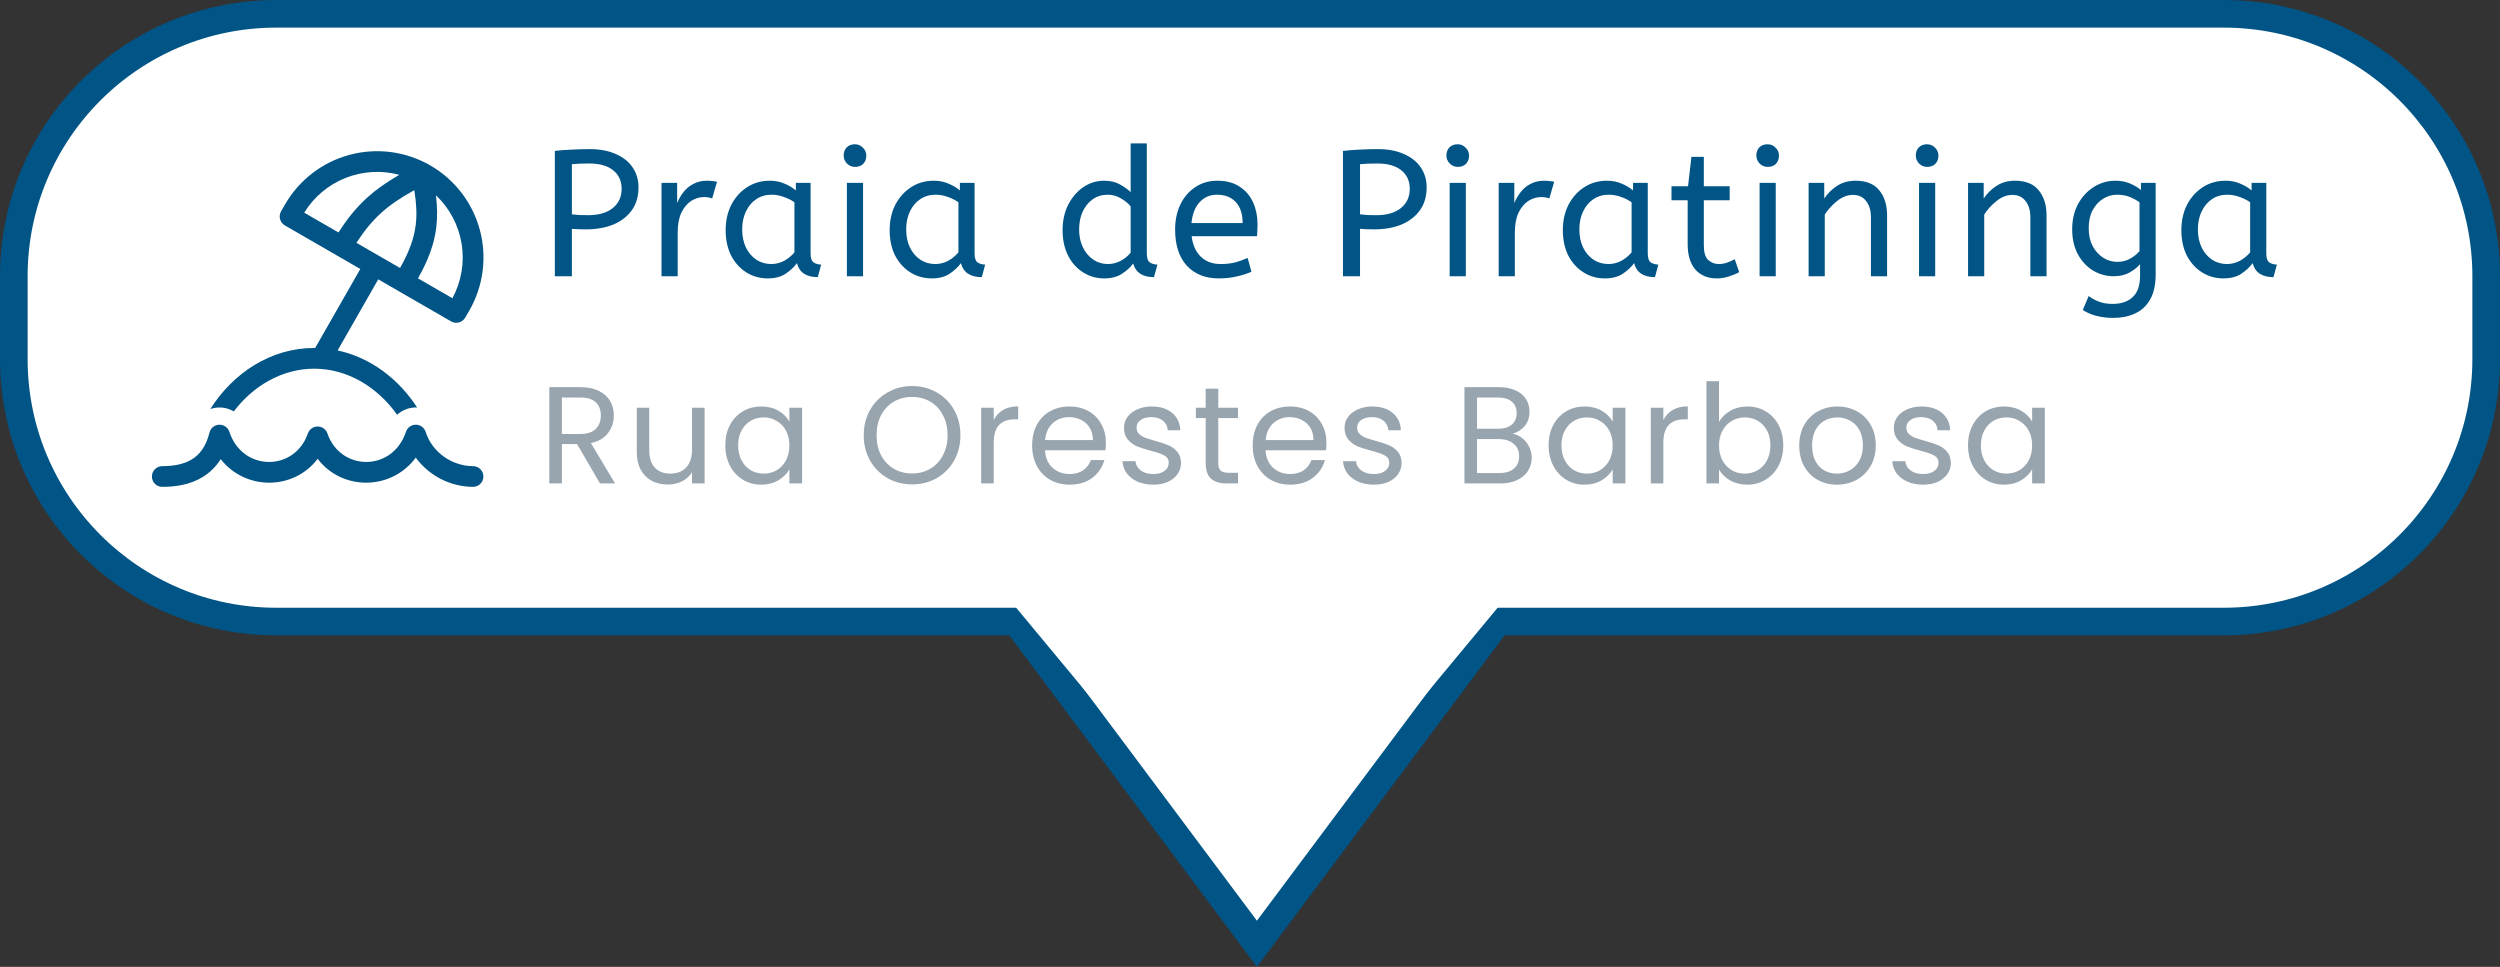 <svg width="181" height="70" viewBox="0 0 181 70" fill="none" xmlns="http://www.w3.org/2000/svg">
<rect x="0" y="0" width="181" height="70" fill="#333333" stroke="none"/>
<path d="M20 1H161C171.493 1 180 9.507 180 20V26C180 36.493 171.493 45 161 45H20C9.507 45 1 36.493 1 26V20C1 9.507 9.507 1 20 1Z" fill="url(#paint0_linear_294_383)" stroke="#015486" stroke-width="2"/>
<path d="M40.17 20V10.926C40.525 10.883 40.915 10.852 41.34 10.835C41.773 10.809 42.22 10.796 42.679 10.796C43.433 10.796 44.074 10.917 44.603 11.16C45.132 11.394 45.535 11.719 45.812 12.135C46.089 12.551 46.228 13.028 46.228 13.565C46.228 14.215 46.068 14.765 45.747 15.216C45.426 15.667 44.98 16.013 44.408 16.256C43.836 16.49 43.173 16.607 42.419 16.607C42.055 16.607 41.717 16.594 41.405 16.568V20H40.17ZM42.575 15.58C43.346 15.58 43.944 15.407 44.369 15.06C44.794 14.713 45.006 14.25 45.006 13.669C45.006 13.106 44.802 12.659 44.395 12.33C43.988 12.001 43.407 11.836 42.653 11.836C42.419 11.836 42.198 11.84 41.99 11.849C41.782 11.858 41.587 11.871 41.405 11.888V15.515C41.544 15.532 41.713 15.55 41.912 15.567C42.111 15.576 42.332 15.58 42.575 15.58ZM47.894 20V13.24H49.025V14.709C49.137 14.423 49.289 14.159 49.48 13.916C49.67 13.665 49.909 13.465 50.195 13.318C50.481 13.162 50.814 13.084 51.196 13.084C51.326 13.084 51.456 13.093 51.586 13.11C51.716 13.119 51.824 13.136 51.911 13.162L51.56 14.371C51.395 14.302 51.2 14.267 50.975 14.267C50.654 14.267 50.346 14.358 50.052 14.54C49.766 14.722 49.527 15.004 49.337 15.385C49.155 15.766 49.064 16.252 49.064 16.841V20H47.894ZM55.58 20.156C55.016 20.156 54.505 20.013 54.045 19.727C53.586 19.441 53.218 19.038 52.941 18.518C52.672 17.989 52.538 17.37 52.538 16.659C52.538 15.983 52.672 15.376 52.941 14.839C53.218 14.302 53.595 13.877 54.072 13.565C54.557 13.244 55.111 13.084 55.736 13.084C56.126 13.084 56.477 13.153 56.788 13.292C57.109 13.422 57.386 13.587 57.62 13.786V13.24H58.687V18.362C58.687 18.691 58.764 18.908 58.92 19.012C59.085 19.107 59.263 19.155 59.453 19.155L59.206 20.065C58.374 20.065 57.872 19.727 57.699 19.051C57.499 19.328 57.226 19.584 56.88 19.818C56.541 20.043 56.108 20.156 55.58 20.156ZM55.84 19.116C56.169 19.116 56.481 19.038 56.776 18.882C57.07 18.717 57.317 18.514 57.517 18.271V14.644C57.282 14.479 57.023 14.349 56.736 14.254C56.459 14.15 56.164 14.098 55.852 14.098C55.437 14.098 55.068 14.206 54.748 14.423C54.435 14.631 54.188 14.926 54.007 15.307C53.825 15.68 53.733 16.117 53.733 16.62C53.733 17.105 53.825 17.539 54.007 17.92C54.188 18.293 54.44 18.587 54.761 18.804C55.081 19.012 55.441 19.116 55.84 19.116ZM61.316 20V13.24H62.486V20H61.316ZM61.901 12.083C61.676 12.083 61.481 12.001 61.316 11.836C61.16 11.671 61.082 11.481 61.082 11.264C61.082 11.013 61.156 10.813 61.303 10.666C61.45 10.519 61.65 10.445 61.901 10.445C62.126 10.445 62.317 10.527 62.473 10.692C62.638 10.848 62.72 11.039 62.72 11.264C62.72 11.507 62.646 11.706 62.499 11.862C62.352 12.009 62.152 12.083 61.901 12.083ZM67.453 20.156C66.89 20.156 66.378 20.013 65.919 19.727C65.46 19.441 65.091 19.038 64.814 18.518C64.545 17.989 64.411 17.37 64.411 16.659C64.411 15.983 64.545 15.376 64.814 14.839C65.091 14.302 65.468 13.877 65.945 13.565C66.43 13.244 66.985 13.084 67.609 13.084C67.999 13.084 68.35 13.153 68.662 13.292C68.983 13.422 69.26 13.587 69.494 13.786V13.24H70.56V18.362C70.56 18.691 70.638 18.908 70.794 19.012C70.959 19.107 71.136 19.155 71.327 19.155L71.08 20.065C70.248 20.065 69.745 19.727 69.572 19.051C69.373 19.328 69.1 19.584 68.753 19.818C68.415 20.043 67.982 20.156 67.453 20.156ZM67.713 19.116C68.042 19.116 68.354 19.038 68.649 18.882C68.944 18.717 69.191 18.514 69.39 18.271V14.644C69.156 14.479 68.896 14.349 68.61 14.254C68.333 14.15 68.038 14.098 67.726 14.098C67.31 14.098 66.942 14.206 66.621 14.423C66.309 14.631 66.062 14.926 65.88 15.307C65.698 15.68 65.607 16.117 65.607 16.62C65.607 17.105 65.698 17.539 65.88 17.92C66.062 18.293 66.313 18.587 66.634 18.804C66.955 19.012 67.314 19.116 67.713 19.116ZM79.948 20.156C79.393 20.156 78.886 20.013 78.427 19.727C77.968 19.441 77.603 19.038 77.335 18.518C77.066 17.989 76.932 17.37 76.932 16.659C76.932 15.974 77.066 15.363 77.335 14.826C77.612 14.289 77.976 13.864 78.427 13.552C78.886 13.24 79.389 13.084 79.935 13.084C80.385 13.084 80.771 13.175 81.092 13.357C81.421 13.539 81.677 13.725 81.859 13.916V10.38H83.029V18.362C83.029 18.691 83.107 18.908 83.263 19.012C83.427 19.107 83.605 19.155 83.796 19.155L83.549 20.065C82.725 20.065 82.223 19.736 82.041 19.077C81.85 19.346 81.582 19.593 81.235 19.818C80.897 20.043 80.468 20.156 79.948 20.156ZM80.208 19.116C80.528 19.116 80.832 19.042 81.118 18.895C81.412 18.739 81.659 18.54 81.859 18.297V14.943C81.694 14.735 81.465 14.544 81.17 14.371C80.875 14.189 80.55 14.098 80.195 14.098C79.779 14.098 79.415 14.211 79.103 14.436C78.791 14.661 78.548 14.965 78.375 15.346C78.21 15.719 78.128 16.143 78.128 16.62C78.128 17.097 78.219 17.526 78.401 17.907C78.583 18.28 78.83 18.574 79.142 18.791C79.463 19.008 79.818 19.116 80.208 19.116ZM88.237 20.156C87.266 20.156 86.495 19.848 85.923 19.233C85.359 18.609 85.078 17.738 85.078 16.62C85.078 15.944 85.203 15.342 85.455 14.813C85.715 14.276 86.074 13.855 86.534 13.552C86.993 13.24 87.526 13.084 88.133 13.084C88.783 13.084 89.32 13.227 89.745 13.513C90.178 13.79 90.503 14.167 90.72 14.644C90.936 15.121 91.045 15.645 91.045 16.217C91.045 16.52 91.032 16.815 91.006 17.101H86.274C86.352 17.734 86.573 18.228 86.937 18.583C87.301 18.938 87.782 19.116 88.38 19.116C88.77 19.116 89.121 19.077 89.433 18.999C89.745 18.912 90.044 18.804 90.33 18.674L90.603 19.675C90.291 19.814 89.94 19.926 89.55 20.013C89.16 20.108 88.722 20.156 88.237 20.156ZM86.261 16.152H89.966C89.966 15.493 89.801 14.986 89.472 14.631C89.142 14.276 88.687 14.098 88.107 14.098C87.604 14.098 87.188 14.276 86.859 14.631C86.529 14.978 86.33 15.485 86.261 16.152ZM97.231 20V10.926C97.587 10.883 97.977 10.852 98.401 10.835C98.835 10.809 99.281 10.796 99.74 10.796C100.494 10.796 101.136 10.917 101.664 11.16C102.193 11.394 102.596 11.719 102.873 12.135C103.151 12.551 103.289 13.028 103.289 13.565C103.289 14.215 103.129 14.765 102.808 15.216C102.488 15.667 102.041 16.013 101.469 16.256C100.897 16.49 100.234 16.607 99.48 16.607C99.116 16.607 98.778 16.594 98.466 16.568V20H97.231ZM99.636 15.58C100.408 15.58 101.006 15.407 101.43 15.06C101.855 14.713 102.067 14.25 102.067 13.669C102.067 13.106 101.864 12.659 101.456 12.33C101.049 12.001 100.468 11.836 99.714 11.836C99.48 11.836 99.259 11.84 99.051 11.849C98.843 11.858 98.648 11.871 98.466 11.888V15.515C98.605 15.532 98.774 15.55 98.973 15.567C99.173 15.576 99.394 15.58 99.636 15.58ZM104.955 20V13.24H106.125V20H104.955ZM105.54 12.083C105.315 12.083 105.12 12.001 104.955 11.836C104.799 11.671 104.721 11.481 104.721 11.264C104.721 11.013 104.795 10.813 104.942 10.666C105.089 10.519 105.289 10.445 105.54 10.445C105.765 10.445 105.956 10.527 106.112 10.692C106.277 10.848 106.359 11.039 106.359 11.264C106.359 11.507 106.285 11.706 106.138 11.862C105.991 12.009 105.791 12.083 105.54 12.083ZM108.505 20V13.24H109.636V14.709C109.749 14.423 109.9 14.159 110.091 13.916C110.282 13.665 110.52 13.465 110.806 13.318C111.092 13.162 111.426 13.084 111.807 13.084C111.937 13.084 112.067 13.093 112.197 13.11C112.327 13.119 112.435 13.136 112.522 13.162L112.171 14.371C112.006 14.302 111.811 14.267 111.586 14.267C111.265 14.267 110.958 14.358 110.663 14.54C110.377 14.722 110.139 15.004 109.948 15.385C109.766 15.766 109.675 16.252 109.675 16.841V20H108.505ZM116.191 20.156C115.628 20.156 115.116 20.013 114.657 19.727C114.198 19.441 113.829 19.038 113.552 18.518C113.283 17.989 113.149 17.37 113.149 16.659C113.149 15.983 113.283 15.376 113.552 14.839C113.829 14.302 114.206 13.877 114.683 13.565C115.168 13.244 115.723 13.084 116.347 13.084C116.737 13.084 117.088 13.153 117.4 13.292C117.721 13.422 117.998 13.587 118.232 13.786V13.24H119.298V18.362C119.298 18.691 119.376 18.908 119.532 19.012C119.697 19.107 119.874 19.155 120.065 19.155L119.818 20.065C118.986 20.065 118.483 19.727 118.31 19.051C118.111 19.328 117.838 19.584 117.491 19.818C117.153 20.043 116.72 20.156 116.191 20.156ZM116.451 19.116C116.78 19.116 117.092 19.038 117.387 18.882C117.682 18.717 117.929 18.514 118.128 18.271V14.644C117.894 14.479 117.634 14.349 117.348 14.254C117.071 14.15 116.776 14.098 116.464 14.098C116.048 14.098 115.68 14.206 115.359 14.423C115.047 14.631 114.8 14.926 114.618 15.307C114.436 15.68 114.345 16.117 114.345 16.62C114.345 17.105 114.436 17.539 114.618 17.92C114.8 18.293 115.051 18.587 115.372 18.804C115.693 19.012 116.052 19.116 116.451 19.116ZM124.293 20.156C123.643 20.156 123.128 19.944 122.746 19.519C122.374 19.086 122.187 18.47 122.187 17.673V14.501H121.017V13.487H122.213L122.46 11.355H123.357V13.487H125.229V14.501H123.357V17.764C123.357 18.267 123.461 18.618 123.669 18.817C123.886 19.016 124.142 19.116 124.436 19.116C124.653 19.116 124.857 19.081 125.047 19.012C125.247 18.943 125.429 18.86 125.593 18.765L125.918 19.701C125.745 19.805 125.511 19.905 125.216 20C124.922 20.104 124.614 20.156 124.293 20.156ZM127.394 20V13.24H128.564V20H127.394ZM127.979 12.083C127.754 12.083 127.559 12.001 127.394 11.836C127.238 11.671 127.16 11.481 127.16 11.264C127.16 11.013 127.234 10.813 127.381 10.666C127.529 10.519 127.728 10.445 127.979 10.445C128.205 10.445 128.395 10.527 128.551 10.692C128.716 10.848 128.798 11.039 128.798 11.264C128.798 11.507 128.725 11.706 128.577 11.862C128.43 12.009 128.231 12.083 127.979 12.083ZM130.944 20V13.24H132.075V14.371C132.318 14.007 132.626 13.704 132.998 13.461C133.38 13.21 133.83 13.084 134.35 13.084C135.113 13.084 135.681 13.314 136.053 13.773C136.435 14.232 136.625 14.839 136.625 15.593V20H135.455V15.723C135.455 15.238 135.338 14.848 135.104 14.553C134.879 14.258 134.563 14.111 134.155 14.111C133.757 14.111 133.38 14.254 133.024 14.54C132.669 14.817 132.366 15.147 132.114 15.528V20H130.944ZM138.938 20V13.24H140.108V20H138.938ZM139.523 12.083C139.297 12.083 139.102 12.001 138.938 11.836C138.782 11.671 138.704 11.481 138.704 11.264C138.704 11.013 138.777 10.813 138.925 10.666C139.072 10.519 139.271 10.445 139.523 10.445C139.748 10.445 139.939 10.527 140.095 10.692C140.259 10.848 140.342 11.039 140.342 11.264C140.342 11.507 140.268 11.706 140.121 11.862C139.973 12.009 139.774 12.083 139.523 12.083ZM142.488 20V13.24H143.619V14.371C143.861 14.007 144.169 13.704 144.542 13.461C144.923 13.21 145.374 13.084 145.894 13.084C146.656 13.084 147.224 13.314 147.597 13.773C147.978 14.232 148.169 14.839 148.169 15.593V20H146.999V15.723C146.999 15.238 146.882 14.848 146.648 14.553C146.422 14.258 146.106 14.111 145.699 14.111C145.3 14.111 144.923 14.254 144.568 14.54C144.212 14.817 143.909 15.147 143.658 15.528V20H142.488ZM152.964 23.016C152.565 23.016 152.175 22.968 151.794 22.873C151.421 22.778 151.088 22.635 150.793 22.444L151.222 21.43C151.43 21.595 151.673 21.729 151.95 21.833C152.227 21.946 152.565 22.002 152.964 22.002C153.579 22.002 154.06 21.837 154.407 21.508C154.762 21.187 154.94 20.672 154.94 19.961V19.129C154.767 19.337 154.515 19.536 154.186 19.727C153.865 19.909 153.48 20 153.029 20C152.518 20 152.032 19.87 151.573 19.61C151.114 19.341 150.741 18.951 150.455 18.44C150.169 17.929 150.026 17.313 150.026 16.594C150.026 15.918 150.165 15.316 150.442 14.787C150.728 14.258 151.109 13.842 151.586 13.539C152.063 13.236 152.587 13.084 153.159 13.084C153.54 13.084 153.887 13.149 154.199 13.279C154.511 13.409 154.78 13.569 155.005 13.76V13.24H156.071V19.844C156.071 20.589 155.941 21.196 155.681 21.664C155.421 22.132 155.057 22.474 154.589 22.691C154.13 22.908 153.588 23.016 152.964 23.016ZM153.289 18.96C153.636 18.96 153.948 18.882 154.225 18.726C154.502 18.57 154.728 18.388 154.901 18.18V14.644C154.71 14.505 154.481 14.38 154.212 14.267C153.943 14.154 153.631 14.098 153.276 14.098C152.921 14.098 152.587 14.193 152.275 14.384C151.963 14.575 151.707 14.852 151.508 15.216C151.317 15.571 151.222 16.009 151.222 16.529C151.222 17.023 151.317 17.452 151.508 17.816C151.707 18.18 151.963 18.462 152.275 18.661C152.587 18.86 152.925 18.96 153.289 18.96ZM160.973 20.156C160.409 20.156 159.898 20.013 159.439 19.727C158.979 19.441 158.611 19.038 158.334 18.518C158.065 17.989 157.931 17.37 157.931 16.659C157.931 15.983 158.065 15.376 158.334 14.839C158.611 14.302 158.988 13.877 159.465 13.565C159.95 13.244 160.505 13.084 161.129 13.084C161.519 13.084 161.87 13.153 162.182 13.292C162.502 13.422 162.78 13.587 163.014 13.786V13.24H164.08V18.362C164.08 18.691 164.158 18.908 164.314 19.012C164.478 19.107 164.656 19.155 164.847 19.155L164.6 20.065C163.768 20.065 163.265 19.727 163.092 19.051C162.892 19.328 162.619 19.584 162.273 19.818C161.935 20.043 161.501 20.156 160.973 20.156ZM161.233 19.116C161.562 19.116 161.874 19.038 162.169 18.882C162.463 18.717 162.71 18.514 162.91 18.271V14.644C162.676 14.479 162.416 14.349 162.13 14.254C161.852 14.15 161.558 14.098 161.246 14.098C160.83 14.098 160.461 14.206 160.141 14.423C159.829 14.631 159.582 14.926 159.4 15.307C159.218 15.68 159.127 16.117 159.127 16.62C159.127 17.105 159.218 17.539 159.4 17.92C159.582 18.293 159.833 18.587 160.154 18.804C160.474 19.012 160.834 19.116 161.233 19.116Z" fill="#015486"/>
<path d="M43.44 35L41.78 32.15H40.68V35H39.77V28.03H42.02C42.547 28.03 42.99 28.12 43.35 28.3C43.717 28.48 43.99 28.723 44.17 29.03C44.35 29.337 44.44 29.687 44.44 30.08C44.44 30.56 44.3 30.983 44.02 31.35C43.747 31.717 43.333 31.96 42.78 32.08L44.53 35H43.44ZM40.68 31.42H42.02C42.513 31.42 42.883 31.3 43.13 31.06C43.377 30.813 43.5 30.487 43.5 30.08C43.5 29.667 43.377 29.347 43.13 29.12C42.89 28.893 42.52 28.78 42.02 28.78H40.68V31.42ZM51.014 29.52V35H50.104V34.19C49.931 34.47 49.687 34.69 49.374 34.85C49.067 35.003 48.727 35.08 48.354 35.08C47.927 35.08 47.544 34.993 47.204 34.82C46.864 34.64 46.594 34.373 46.394 34.02C46.201 33.667 46.104 33.237 46.104 32.73V29.52H47.004V32.61C47.004 33.15 47.141 33.567 47.414 33.86C47.687 34.147 48.061 34.29 48.534 34.29C49.021 34.29 49.404 34.14 49.684 33.84C49.964 33.54 50.104 33.103 50.104 32.53V29.52H51.014ZM52.511 32.24C52.511 31.68 52.624 31.19 52.85 30.77C53.077 30.343 53.387 30.013 53.781 29.78C54.181 29.547 54.624 29.43 55.111 29.43C55.59 29.43 56.007 29.533 56.361 29.74C56.714 29.947 56.977 30.207 57.151 30.52V29.52H58.071V35H57.151V33.98C56.971 34.3 56.7 34.567 56.34 34.78C55.987 34.987 55.574 35.09 55.1 35.09C54.614 35.09 54.174 34.97 53.781 34.73C53.387 34.49 53.077 34.153 52.85 33.72C52.624 33.287 52.511 32.793 52.511 32.24ZM57.151 32.25C57.151 31.837 57.067 31.477 56.901 31.17C56.734 30.863 56.507 30.63 56.221 30.47C55.941 30.303 55.63 30.22 55.291 30.22C54.95 30.22 54.641 30.3 54.361 30.46C54.081 30.62 53.857 30.853 53.691 31.16C53.524 31.467 53.441 31.827 53.441 32.24C53.441 32.66 53.524 33.027 53.691 33.34C53.857 33.647 54.081 33.883 54.361 34.05C54.641 34.21 54.95 34.29 55.291 34.29C55.63 34.29 55.941 34.21 56.221 34.05C56.507 33.883 56.734 33.647 56.901 33.34C57.067 33.027 57.151 32.663 57.151 32.25ZM66.034 35.07C65.388 35.07 64.798 34.92 64.264 34.62C63.731 34.313 63.308 33.89 62.994 33.35C62.688 32.803 62.534 32.19 62.534 31.51C62.534 30.83 62.688 30.22 62.994 29.68C63.308 29.133 63.731 28.71 64.264 28.41C64.798 28.103 65.388 27.95 66.034 27.95C66.688 27.95 67.281 28.103 67.814 28.41C68.348 28.71 68.768 29.13 69.074 29.67C69.381 30.21 69.534 30.823 69.534 31.51C69.534 32.197 69.381 32.81 69.074 33.35C68.768 33.89 68.348 34.313 67.814 34.62C67.281 34.92 66.688 35.07 66.034 35.07ZM66.034 34.28C66.521 34.28 66.958 34.167 67.344 33.94C67.738 33.713 68.044 33.39 68.264 32.97C68.491 32.55 68.604 32.063 68.604 31.51C68.604 30.95 68.491 30.463 68.264 30.05C68.044 29.63 67.741 29.307 67.354 29.08C66.968 28.853 66.528 28.74 66.034 28.74C65.541 28.74 65.101 28.853 64.714 29.08C64.328 29.307 64.021 29.63 63.794 30.05C63.574 30.463 63.464 30.95 63.464 31.51C63.464 32.063 63.574 32.55 63.794 32.97C64.021 33.39 64.328 33.713 64.714 33.94C65.108 34.167 65.548 34.28 66.034 34.28ZM71.946 30.41C72.106 30.097 72.332 29.853 72.626 29.68C72.926 29.507 73.289 29.42 73.716 29.42V30.36H73.476C72.456 30.36 71.946 30.913 71.946 32.02V35H71.036V29.52H71.946V30.41ZM80.066 32.05C80.066 32.223 80.056 32.407 80.036 32.6H75.656C75.689 33.14 75.873 33.563 76.206 33.87C76.546 34.17 76.956 34.32 77.436 34.32C77.829 34.32 78.156 34.23 78.416 34.05C78.683 33.863 78.869 33.617 78.976 33.31H79.956C79.809 33.837 79.516 34.267 79.076 34.6C78.636 34.927 78.089 35.09 77.436 35.09C76.916 35.09 76.449 34.973 76.036 34.74C75.629 34.507 75.309 34.177 75.076 33.75C74.843 33.317 74.726 32.817 74.726 32.25C74.726 31.683 74.839 31.187 75.066 30.76C75.293 30.333 75.609 30.007 76.016 29.78C76.429 29.547 76.903 29.43 77.436 29.43C77.956 29.43 78.416 29.543 78.816 29.77C79.216 29.997 79.523 30.31 79.736 30.71C79.956 31.103 80.066 31.55 80.066 32.05ZM79.126 31.86C79.126 31.513 79.049 31.217 78.896 30.97C78.743 30.717 78.533 30.527 78.266 30.4C78.006 30.267 77.716 30.2 77.396 30.2C76.936 30.2 76.543 30.347 76.216 30.64C75.896 30.933 75.713 31.34 75.666 31.86H79.126ZM83.507 35.09C83.087 35.09 82.711 35.02 82.377 34.88C82.044 34.733 81.781 34.533 81.587 34.28C81.394 34.02 81.287 33.723 81.267 33.39H82.207C82.234 33.663 82.361 33.887 82.587 34.06C82.821 34.233 83.124 34.32 83.497 34.32C83.844 34.32 84.117 34.243 84.317 34.09C84.517 33.937 84.617 33.743 84.617 33.51C84.617 33.27 84.511 33.093 84.297 32.98C84.084 32.86 83.754 32.743 83.307 32.63C82.901 32.523 82.567 32.417 82.307 32.31C82.054 32.197 81.834 32.033 81.647 31.82C81.467 31.6 81.377 31.313 81.377 30.96C81.377 30.68 81.461 30.423 81.627 30.19C81.794 29.957 82.031 29.773 82.337 29.64C82.644 29.5 82.994 29.43 83.387 29.43C83.994 29.43 84.484 29.583 84.857 29.89C85.231 30.197 85.431 30.617 85.457 31.15H84.547C84.527 30.863 84.411 30.633 84.197 30.46C83.991 30.287 83.711 30.2 83.357 30.2C83.031 30.2 82.771 30.27 82.577 30.41C82.384 30.55 82.287 30.733 82.287 30.96C82.287 31.14 82.344 31.29 82.457 31.41C82.577 31.523 82.724 31.617 82.897 31.69C83.077 31.757 83.324 31.833 83.637 31.92C84.031 32.027 84.351 32.133 84.597 32.24C84.844 32.34 85.054 32.493 85.227 32.7C85.407 32.907 85.501 33.177 85.507 33.51C85.507 33.81 85.424 34.08 85.257 34.32C85.091 34.56 84.854 34.75 84.547 34.89C84.247 35.023 83.901 35.09 83.507 35.09ZM88.202 30.27V33.5C88.202 33.767 88.258 33.957 88.372 34.07C88.485 34.177 88.682 34.23 88.962 34.23H89.632V35H88.812C88.305 35 87.925 34.883 87.672 34.65C87.418 34.417 87.292 34.033 87.292 33.5V30.27H86.582V29.52H87.292V28.14H88.202V29.52H89.632V30.27H88.202ZM96.034 32.05C96.034 32.223 96.025 32.407 96.004 32.6H91.624C91.658 33.14 91.841 33.563 92.174 33.87C92.514 34.17 92.924 34.32 93.404 34.32C93.798 34.32 94.124 34.23 94.385 34.05C94.651 33.863 94.838 33.617 94.945 33.31H95.924C95.778 33.837 95.484 34.267 95.044 34.6C94.605 34.927 94.058 35.09 93.404 35.09C92.885 35.09 92.418 34.973 92.004 34.74C91.598 34.507 91.278 34.177 91.044 33.75C90.811 33.317 90.695 32.817 90.695 32.25C90.695 31.683 90.808 31.187 91.034 30.76C91.261 30.333 91.578 30.007 91.984 29.78C92.398 29.547 92.871 29.43 93.404 29.43C93.924 29.43 94.385 29.543 94.784 29.77C95.184 29.997 95.491 30.31 95.704 30.71C95.924 31.103 96.034 31.55 96.034 32.05ZM95.094 31.86C95.094 31.513 95.018 31.217 94.865 30.97C94.711 30.717 94.501 30.527 94.234 30.4C93.975 30.267 93.684 30.2 93.365 30.2C92.904 30.2 92.511 30.347 92.184 30.64C91.865 30.933 91.681 31.34 91.635 31.86H95.094ZM99.476 35.09C99.056 35.09 98.679 35.02 98.346 34.88C98.012 34.733 97.749 34.533 97.556 34.28C97.362 34.02 97.256 33.723 97.236 33.39H98.176C98.202 33.663 98.329 33.887 98.556 34.06C98.789 34.233 99.092 34.32 99.466 34.32C99.812 34.32 100.086 34.243 100.286 34.09C100.486 33.937 100.586 33.743 100.586 33.51C100.586 33.27 100.479 33.093 100.266 32.98C100.052 32.86 99.722 32.743 99.276 32.63C98.869 32.523 98.536 32.417 98.276 32.31C98.022 32.197 97.802 32.033 97.616 31.82C97.436 31.6 97.346 31.313 97.346 30.96C97.346 30.68 97.429 30.423 97.596 30.19C97.762 29.957 97.999 29.773 98.306 29.64C98.612 29.5 98.962 29.43 99.356 29.43C99.962 29.43 100.452 29.583 100.826 29.89C101.199 30.197 101.399 30.617 101.426 31.15H100.516C100.496 30.863 100.379 30.633 100.166 30.46C99.959 30.287 99.679 30.2 99.326 30.2C98.999 30.2 98.739 30.27 98.546 30.41C98.352 30.55 98.256 30.733 98.256 30.96C98.256 31.14 98.312 31.29 98.426 31.41C98.546 31.523 98.692 31.617 98.866 31.69C99.046 31.757 99.292 31.833 99.606 31.92C99.999 32.027 100.319 32.133 100.566 32.24C100.812 32.34 101.022 32.493 101.196 32.7C101.376 32.907 101.469 33.177 101.476 33.51C101.476 33.81 101.392 34.08 101.226 34.32C101.059 34.56 100.822 34.75 100.516 34.89C100.216 35.023 99.869 35.09 99.476 35.09ZM109.516 31.41C109.77 31.45 110 31.553 110.206 31.72C110.42 31.887 110.586 32.093 110.706 32.34C110.833 32.587 110.896 32.85 110.896 33.13C110.896 33.483 110.806 33.803 110.626 34.09C110.446 34.37 110.183 34.593 109.836 34.76C109.496 34.92 109.093 35 108.626 35H106.026V28.03H108.526C109 28.03 109.403 28.11 109.736 28.27C110.07 28.423 110.32 28.633 110.486 28.9C110.653 29.167 110.736 29.467 110.736 29.8C110.736 30.213 110.623 30.557 110.396 30.83C110.176 31.097 109.883 31.29 109.516 31.41ZM106.936 31.04H108.466C108.893 31.04 109.223 30.94 109.456 30.74C109.69 30.54 109.806 30.263 109.806 29.91C109.806 29.557 109.69 29.28 109.456 29.08C109.223 28.88 108.886 28.78 108.446 28.78H106.936V31.04ZM108.546 34.25C109 34.25 109.353 34.143 109.606 33.93C109.86 33.717 109.986 33.42 109.986 33.04C109.986 32.653 109.853 32.35 109.586 32.13C109.32 31.903 108.963 31.79 108.516 31.79H106.936V34.25H108.546ZM112.119 32.24C112.119 31.68 112.232 31.19 112.459 30.77C112.686 30.343 112.996 30.013 113.389 29.78C113.789 29.547 114.232 29.43 114.719 29.43C115.199 29.43 115.616 29.533 115.969 29.74C116.322 29.947 116.586 30.207 116.759 30.52V29.52H117.679V35H116.759V33.98C116.579 34.3 116.309 34.567 115.949 34.78C115.596 34.987 115.182 35.09 114.709 35.09C114.222 35.09 113.782 34.97 113.389 34.73C112.996 34.49 112.686 34.153 112.459 33.72C112.232 33.287 112.119 32.793 112.119 32.24ZM116.759 32.25C116.759 31.837 116.676 31.477 116.509 31.17C116.342 30.863 116.116 30.63 115.829 30.47C115.549 30.303 115.239 30.22 114.899 30.22C114.559 30.22 114.249 30.3 113.969 30.46C113.689 30.62 113.466 30.853 113.299 31.16C113.132 31.467 113.049 31.827 113.049 32.24C113.049 32.66 113.132 33.027 113.299 33.34C113.466 33.647 113.689 33.883 113.969 34.05C114.249 34.21 114.559 34.29 114.899 34.29C115.239 34.29 115.549 34.21 115.829 34.05C116.116 33.883 116.342 33.647 116.509 33.34C116.676 33.027 116.759 32.663 116.759 32.25ZM120.427 30.41C120.587 30.097 120.814 29.853 121.107 29.68C121.407 29.507 121.77 29.42 122.197 29.42V30.36H121.957C120.937 30.36 120.427 30.913 120.427 32.02V35H119.517V29.52H120.427V30.41ZM124.457 30.54C124.644 30.213 124.917 29.947 125.277 29.74C125.637 29.533 126.047 29.43 126.507 29.43C127.001 29.43 127.444 29.547 127.837 29.78C128.231 30.013 128.541 30.343 128.767 30.77C128.994 31.19 129.107 31.68 129.107 32.24C129.107 32.793 128.994 33.287 128.767 33.72C128.541 34.153 128.227 34.49 127.827 34.73C127.434 34.97 126.994 35.09 126.507 35.09C126.034 35.09 125.617 34.987 125.257 34.78C124.904 34.573 124.637 34.31 124.457 33.99V35H123.547V27.6H124.457V30.54ZM128.177 32.24C128.177 31.827 128.094 31.467 127.927 31.16C127.761 30.853 127.534 30.62 127.247 30.46C126.967 30.3 126.657 30.22 126.317 30.22C125.984 30.22 125.674 30.303 125.387 30.47C125.107 30.63 124.881 30.867 124.707 31.18C124.541 31.487 124.457 31.843 124.457 32.25C124.457 32.663 124.541 33.027 124.707 33.34C124.881 33.647 125.107 33.883 125.387 34.05C125.674 34.21 125.984 34.29 126.317 34.29C126.657 34.29 126.967 34.21 127.247 34.05C127.534 33.883 127.761 33.647 127.927 33.34C128.094 33.027 128.177 32.66 128.177 32.24ZM132.995 35.09C132.482 35.09 132.015 34.973 131.595 34.74C131.182 34.507 130.855 34.177 130.615 33.75C130.382 33.317 130.265 32.817 130.265 32.25C130.265 31.69 130.385 31.197 130.625 30.77C130.872 30.337 131.205 30.007 131.625 29.78C132.045 29.547 132.515 29.43 133.035 29.43C133.555 29.43 134.025 29.547 134.445 29.78C134.865 30.007 135.195 30.333 135.435 30.76C135.682 31.187 135.805 31.683 135.805 32.25C135.805 32.817 135.678 33.317 135.425 33.75C135.178 34.177 134.842 34.507 134.415 34.74C133.988 34.973 133.515 35.09 132.995 35.09ZM132.995 34.29C133.322 34.29 133.628 34.213 133.915 34.06C134.202 33.907 134.432 33.677 134.605 33.37C134.785 33.063 134.875 32.69 134.875 32.25C134.875 31.81 134.788 31.437 134.615 31.13C134.442 30.823 134.215 30.597 133.935 30.45C133.655 30.297 133.352 30.22 133.025 30.22C132.692 30.22 132.385 30.297 132.105 30.45C131.832 30.597 131.612 30.823 131.445 31.13C131.278 31.437 131.195 31.81 131.195 32.25C131.195 32.697 131.275 33.073 131.435 33.38C131.602 33.687 131.822 33.917 132.095 34.07C132.368 34.217 132.668 34.29 132.995 34.29ZM139.242 35.09C138.822 35.09 138.445 35.02 138.112 34.88C137.778 34.733 137.515 34.533 137.322 34.28C137.128 34.02 137.022 33.723 137.002 33.39H137.942C137.968 33.663 138.095 33.887 138.322 34.06C138.555 34.233 138.858 34.32 139.232 34.32C139.578 34.32 139.852 34.243 140.052 34.09C140.252 33.937 140.352 33.743 140.352 33.51C140.352 33.27 140.245 33.093 140.032 32.98C139.818 32.86 139.488 32.743 139.042 32.63C138.635 32.523 138.302 32.417 138.042 32.31C137.788 32.197 137.568 32.033 137.382 31.82C137.202 31.6 137.112 31.313 137.112 30.96C137.112 30.68 137.195 30.423 137.362 30.19C137.528 29.957 137.765 29.773 138.072 29.64C138.378 29.5 138.728 29.43 139.122 29.43C139.728 29.43 140.218 29.583 140.592 29.89C140.965 30.197 141.165 30.617 141.192 31.15H140.282C140.262 30.863 140.145 30.633 139.932 30.46C139.725 30.287 139.445 30.2 139.092 30.2C138.765 30.2 138.505 30.27 138.312 30.41C138.118 30.55 138.022 30.733 138.022 30.96C138.022 31.14 138.078 31.29 138.192 31.41C138.312 31.523 138.458 31.617 138.632 31.69C138.812 31.757 139.058 31.833 139.372 31.92C139.765 32.027 140.085 32.133 140.332 32.24C140.578 32.34 140.788 32.493 140.962 32.7C141.142 32.907 141.235 33.177 141.242 33.51C141.242 33.81 141.158 34.08 140.992 34.32C140.825 34.56 140.588 34.75 140.282 34.89C139.982 35.023 139.635 35.09 139.242 35.09ZM142.486 32.24C142.486 31.68 142.6 31.19 142.826 30.77C143.053 30.343 143.363 30.013 143.756 29.78C144.156 29.547 144.6 29.43 145.086 29.43C145.566 29.43 145.983 29.533 146.336 29.74C146.69 29.947 146.953 30.207 147.126 30.52V29.52H148.046V35H147.126V33.98C146.946 34.3 146.676 34.567 146.316 34.78C145.963 34.987 145.55 35.09 145.076 35.09C144.59 35.09 144.15 34.97 143.756 34.73C143.363 34.49 143.053 34.153 142.826 33.72C142.6 33.287 142.486 32.793 142.486 32.24ZM147.126 32.25C147.126 31.837 147.043 31.477 146.876 31.17C146.71 30.863 146.483 30.63 146.196 30.47C145.916 30.303 145.606 30.22 145.266 30.22C144.926 30.22 144.616 30.3 144.336 30.46C144.056 30.62 143.833 30.853 143.666 31.16C143.5 31.467 143.416 31.827 143.416 32.24C143.416 32.66 143.5 33.027 143.666 33.34C143.833 33.647 144.056 33.883 144.336 34.05C144.616 34.21 144.926 34.29 145.266 34.29C145.606 34.29 145.916 34.21 146.196 34.05C146.483 33.883 146.71 33.647 146.876 33.34C147.043 33.027 147.126 32.663 147.126 32.25Z" fill="#98A4AE"/>
<path d="M73.943 45.5L108.058 45.5L91.001 68.33L73.943 45.5Z" fill="white" stroke="#015486" stroke-width="2"/>
<path d="M91 65L71.081 41L110.919 41L91 65Z" fill="white"/>
<path d="M31.155 11.978C30.28 11.473 29.313 11.144 28.311 11.012C27.309 10.88 26.29 10.947 25.314 11.209C24.338 11.47 23.422 11.921 22.62 12.537C21.818 13.152 21.145 13.92 20.64 14.795L20.35 15.297C20.251 15.469 20.224 15.674 20.276 15.866C20.327 16.058 20.453 16.222 20.625 16.321L26.086 19.474L22.818 25.194L22.75 25.193C19.592 25.193 16.857 27.025 15.228 29.615C15.506 29.517 15.803 29.481 16.096 29.511C16.39 29.541 16.673 29.635 16.926 29.787C18.338 27.921 20.444 26.693 22.75 26.693C25.154 26.693 27.341 28.028 28.75 30.029C28.945 29.85 29.173 29.711 29.422 29.621C29.671 29.53 29.936 29.49 30.2 29.503C28.869 27.445 26.833 25.883 24.444 25.372L27.385 20.224L32.658 23.269C32.743 23.318 32.838 23.35 32.935 23.363C33.033 23.376 33.132 23.369 33.227 23.344C33.323 23.318 33.412 23.274 33.49 23.214C33.568 23.154 33.634 23.079 33.683 22.994L33.973 22.493C34.478 21.618 34.806 20.651 34.938 19.649C35.07 18.647 35.004 17.628 34.742 16.652C34.48 15.675 34.029 14.76 33.413 13.958C32.798 13.156 32.031 12.483 31.155 11.978ZM28.965 19.404L25.807 17.58C26.379 16.699 26.923 16.028 27.575 15.435C28.21 14.857 28.968 14.335 29.996 13.767C30.148 14.722 30.194 15.517 30.096 16.297C29.98 17.229 29.651 18.19 28.963 19.403M30.261 20.153C31.021 18.815 31.437 17.663 31.584 16.483C31.681 15.709 31.659 14.945 31.562 14.138C32.554 15.076 33.208 16.315 33.424 17.663C33.639 19.01 33.404 20.392 32.755 21.592L30.261 20.153ZM26.565 14.325C25.775 15.044 25.14 15.844 24.505 16.829L22.025 15.397C22.725 14.259 23.773 13.378 25.014 12.884C26.255 12.391 27.622 12.311 28.912 12.657C27.983 13.192 27.227 13.722 26.565 14.325ZM16.605 31.263C16.554 31.109 16.453 30.975 16.32 30.883C16.186 30.79 16.026 30.744 15.863 30.75C15.701 30.757 15.545 30.816 15.419 30.919C15.293 31.022 15.204 31.163 15.165 31.321C14.91 32.363 14.427 32.935 13.877 33.267C13.301 33.615 12.567 33.749 11.748 33.749C11.549 33.749 11.358 33.828 11.218 33.969C11.077 34.109 10.998 34.3 10.998 34.499C10.998 34.698 11.077 34.889 11.218 35.029C11.358 35.17 11.549 35.249 11.748 35.249C12.705 35.249 13.748 35.097 14.652 34.551C15.191 34.225 15.646 33.777 15.979 33.242C17.768 35.524 21.261 35.512 22.998 33.218C24.763 35.548 28.338 35.524 30.101 33.132C30.58 33.783 31.204 34.314 31.924 34.682C32.644 35.049 33.44 35.243 34.248 35.249C34.447 35.249 34.638 35.17 34.778 35.029C34.919 34.889 34.998 34.698 34.998 34.499C34.998 34.3 34.919 34.109 34.778 33.969C34.638 33.828 34.447 33.749 34.248 33.749C32.773 33.749 31.303 32.789 30.818 31.271C30.77 31.12 30.675 30.988 30.548 30.894C30.42 30.8 30.266 30.749 30.107 30.748C29.949 30.747 29.794 30.797 29.666 30.889C29.537 30.982 29.441 31.113 29.391 31.263C28.428 34.172 24.653 34.135 23.707 31.384C23.656 31.236 23.56 31.108 23.433 31.018C23.306 30.927 23.154 30.879 22.998 30.879C22.842 30.879 22.69 30.927 22.563 31.018C22.436 31.108 22.34 31.236 22.289 31.384C21.343 34.135 17.569 34.171 16.605 31.263Z" fill="#015486"/>
<defs>
<linearGradient id="paint0_linear_294_383" x1="179.069" y1="0.749" x2="-69.282" y2="206.234" gradientUnits="userSpaceOnUse">
<stop stop-color="white"/>
</linearGradient>
</defs>
</svg>
